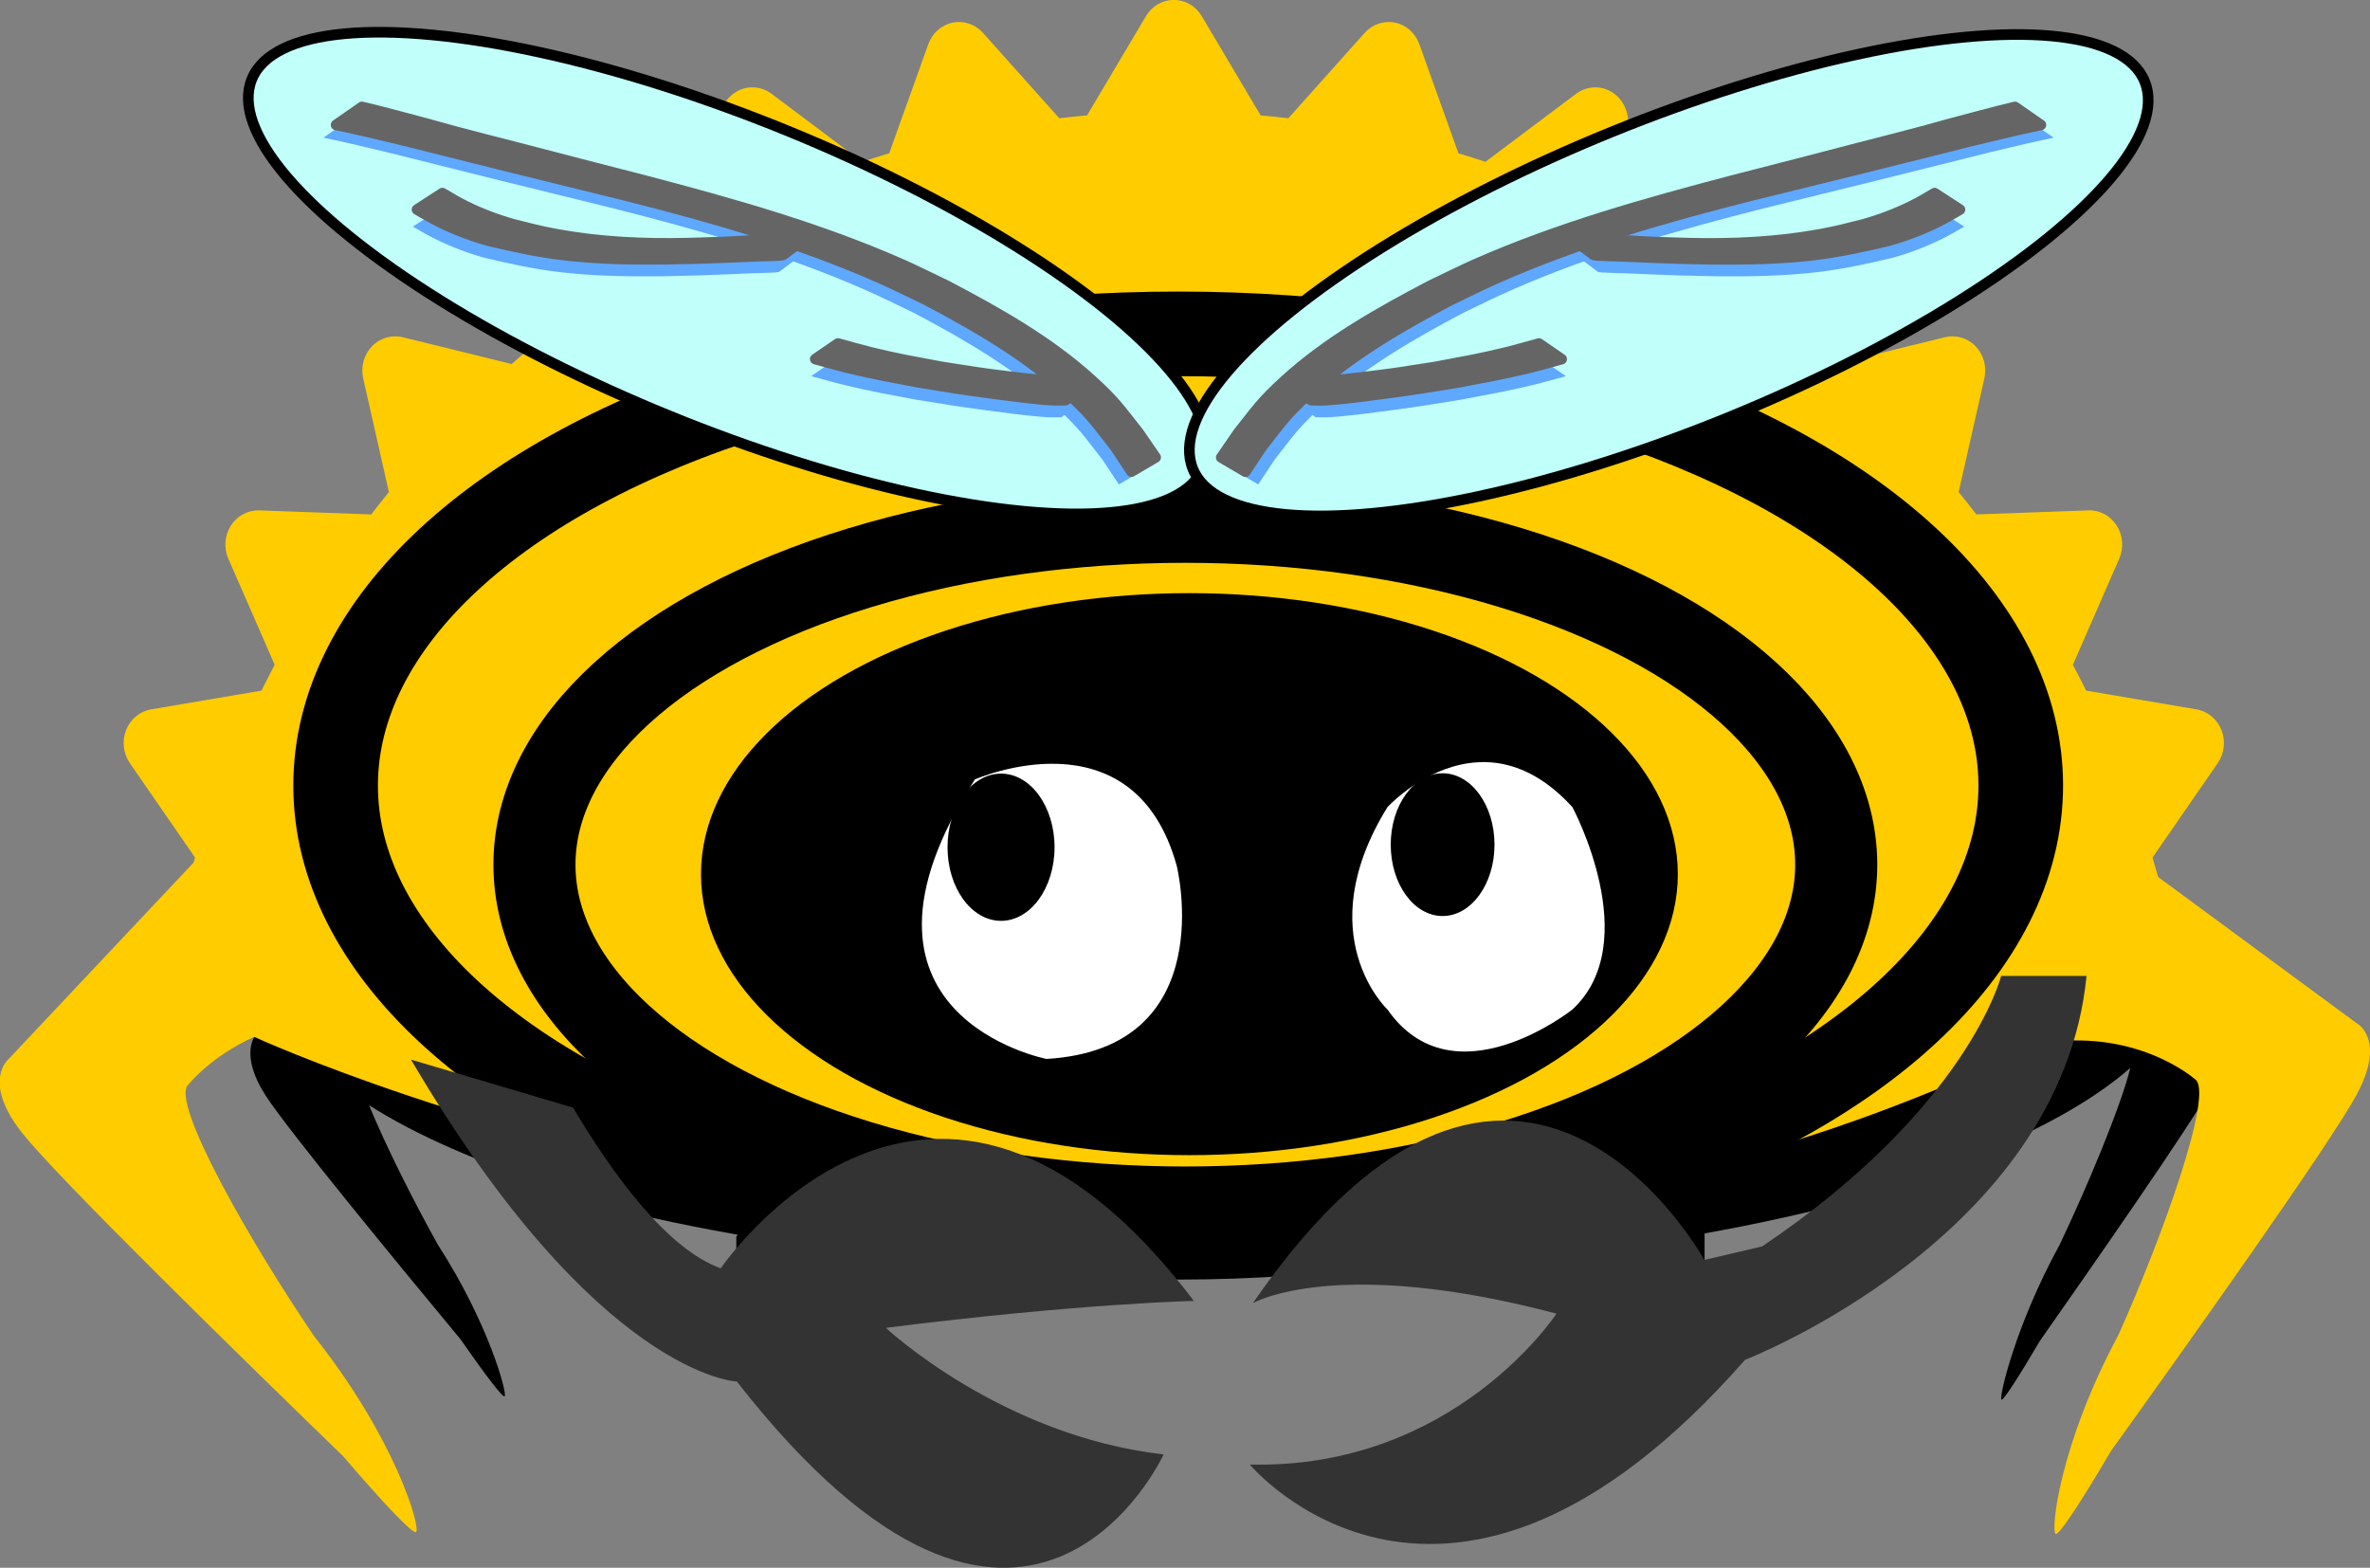 <?xml version="1.0" encoding="UTF-8" standalone="no"?>
<svg
   width="128.205"
   height="84.806"
   viewBox="0 0 128.205 84.806"
   version="1.1"
   xml:space="preserve"
   style="clip-rule:evenodd;fill-rule:evenodd;stroke-linejoin:round;stroke-miterlimit:1.414"
   id="svg47080"
   sodipodi:docname="aya.svg"
   inkscape:version="1.1.2 (0a00cf5339, 2022-02-04)"
   inkscape:export-filename="/home/dave/dev/aya-rs/aya/assets/doc/logo.png"
   inkscape:export-xdpi="96"
   inkscape:export-ydpi="96"
   xmlns:inkscape="http://www.inkscape.org/namespaces/inkscape"
   xmlns:sodipodi="http://sodipodi.sourceforge.net/DTD/sodipodi-0.dtd"
   xmlns="http://www.w3.org/2000/svg"
   xmlns:svg="http://www.w3.org/2000/svg"
   xmlns:serif="http://www.serif.com/"><rect x="0" y="0" width="128.205" height="84.806" fill="#808080" stroke="none"/><defs
   id="defs47084" /><sodipodi:namedview
   id="namedview47082"
   pagecolor="#ffffff"
   bordercolor="#666666"
   borderopacity="1.0"
   inkscape:pageshadow="2"
   inkscape:pageopacity="0.0"
   inkscape:pagecheckerboard="0"
   showgrid="true"
   inkscape:zoom="2.8554688"
   inkscape:cx="176.67852"
   inkscape:cy="185.95896"
   inkscape:window-width="3052"
   inkscape:window-height="1678"
   inkscape:window-x="0"
   inkscape:window-y="0"
   inkscape:window-maximized="1"
   inkscape:current-layer="text2643"
   units="px"
   width="1000px"
   showguides="true"
   inkscape:guide-bbox="true"
   inkscape:snap-global="true"
   inkscape:showpageshadow="2"
   inkscape:deskcolor="#d1d1d1"><inkscape:grid
     type="xygrid"
     id="grid941" /><sodipodi:guide
     position="49.293,44.471"
     orientation="0,-1"
     id="guide943"
     inkscape:locked="false" /><sodipodi:guide
     position="249.204,251.367"
     orientation="1,0"
     id="guide947"
     inkscape:locked="false" /></sodipodi:namedview>
    <g
   inkscape:groupmode="layer"
   id="layer7"
   inkscape:label="crabee"
   transform="translate(-10.707,-5.665)"><g
     inkscape:groupmode="layer"
     id="layer3"
     inkscape:label="Legs"
     style="display:inline"><g
       id="Layer-1"
       serif:id="Layer 1"
       style="clip-rule:evenodd;display:inline;fill-rule:evenodd;stroke-linejoin:round;stroke-miterlimit:1.414"
       transform="matrix(0.115,0,0,0.115,7.874,1.314)">
        <g
   transform="translate(597.344,637.02)"
   id="g47033"
   style="fill:#000000">
            <path
   d="m 0,-279.559 c -121.238,0 -231.39,14.576 -312.939,38.329 V -38.329 C -231.39,-14.575 -121.238,0 0,0 138.76,0 262.987,-19.092 346.431,-49.186 V -230.37 C 262.987,-260.465 138.76,-279.559 0,-279.559"
   style="fill:#000000;fill-rule:nonzero"
   id="path47031" />
        </g>
        <g
   transform="translate(1068.75,575.642)"
   id="g47037"
   style="fill:#000000">
            <path
   d="m 0,-53.32 -14.211,-29.441 c 0.073,-1.118 0.131,-2.237 0.131,-3.36 0,-33.375 -34.706,-64.135 -93.097,-88.762 V 2.643 c 27.245,-11.492 49.348,-24.317 65.156,-38.125 -4.652,18.707 -20.564,56.553 -33.25,83.168 -20.85,38.066 -28.4,71.203 -27.432,72.844 0.617,1.033 7.73,-9.94 18.219,-27.721 C -60.074,58.028 -13.82,-8.373 -4.575,-25.287 5.897,-44.461 0,-53.32 0,-53.32"
   style="fill:#000000;fill-rule:nonzero"
   id="path47035" />
        </g>
        <g
   transform="translate(149.064,591.421)"
   id="g47041"
   style="fill:#000000">
            <path
   d="m 0,-99.954 c 0,6.428 1.293,12.76 3.788,18.969 l -8.511,15.15 c 0,0 -6.818,8.846 5.188,27.508 10.59,16.455 63.635,80.867 91.632,114.598 12.026,17.293 20.179,27.945 20.893,26.916 1.124,-1.633 -7.476,-34.1 -31.359,-71.141 -11.144,-19.895 -24.454,-46.252 -32.442,-65.721 22.303,14.116 51.483,26.92 86.152,37.94 V -204.17 C 51.797,-177.622 0,-140.737 0,-99.954"
   style="fill:#000000;fill-rule:nonzero"
   id="path47039" />
        </g>
        
        <g
   transform="translate(450.328,483.629)"
   id="g47049">
            <path
   d="m 0,167.33 c -1.664,-1.42 -2.536,-2.262 -2.536,-2.262 L 140.006,153.391 C 23.733,0 -69.418,122.193 -79.333,135.855 v 31.475 z"
   style="fill-rule:nonzero"
   id="path47047" />
        </g>
        <g
   transform="translate(747.12,477.333)"
   id="g47053">
            <path
   d="m 0,171.974 c 1.663,-1.42 2.536,-2.264 2.536,-2.264 L -134.448,159.687 C -18.12,0 69.421,126.835 79.335,140.497 v 31.477 z"
   style="fill-rule:nonzero"
   id="path47051" />
        </g>
        
        
        
        
        
        
    </g></g><g
     inkscape:groupmode="layer"
     id="layer2"
     inkscape:label="Shell"
     style="display:inline"><g
       transform="matrix(0.115,0,0,0.115,138.197,33.382)"
       id="g47045"
       style="clip-rule:evenodd;display:inline;fill:#ffcc00;fill-rule:evenodd;stroke-linejoin:round;stroke-miterlimit:1.414">
            <path
   d="m 0,240.343 -93.415,-68.811 c -0.88,-3.064 -1.756,-6.127 -2.662,-9.162 l 30.683,-44.451 c 3.13,-4.522 3.765,-10.398 1.731,-15.555 -2.037,-5.13 -6.491,-8.81 -11.763,-9.71 l -51.884,-8.805 c -2.008,-4.102 -4.116,-8.142 -6.23,-12.15 l 21.797,-49.903 c 2.243,-5.087 1.769,-10.995 -1.203,-15.608 -2.961,-4.636 -7.99,-7.344 -13.349,-7.133 l -52.656,1.913 c -2.727,-3.55 -5.496,-7.068 -8.321,-10.521 l 12.1,-53.49 c 1.225,-5.433 -0.322,-11.118 -4.103,-15.064 -3.762,-3.932 -9.229,-5.559 -14.426,-4.283 l -51.289,12.608 c -3.321,-2.935 -6.698,-5.833 -10.114,-8.673 l 1.848,-54.914 c 0.198,-5.559 -2.393,-10.842 -6.844,-13.925 -4.446,-3.104 -10.093,-3.573 -14.956,-1.266 l -47.847,22.747 c -3.854,-2.21 -7.728,-4.4 -11.644,-6.517 l -8.455,-54.115 c -0.857,-5.483 -4.385,-10.139 -9.326,-12.266 -4.923,-2.137 -10.568,-1.447 -14.891,1.808 l -42.659,32.007 c -4.2,-1.395 -8.419,-2.732 -12.692,-4.011 l -18.386,-51.316 c -1.87,-5.229 -6.181,-9.071 -11.438,-10.151 -5.239,-1.072 -10.63,0.742 -14.263,4.802 l -35.906,40.171 c -4.343,-0.5 -8.686,-0.956 -13.043,-1.331 l -27.724,-46.713 c -2.81,-4.732 -7.77,-7.612 -13.116,-7.612 -5.334,0 -10.304,2.88 -13.09,7.612 l -27.733,46.713 c -4.358,0.375 -8.722,0.831 -13.056,1.331 l -35.91,-40.171 c -3.636,-4.06 -9.047,-5.874 -14.268,-4.802 -5.255,1.092 -9.573,4.922 -11.433,10.151 l -18.402,51.316 c -4.26,1.279 -8.481,2.627 -12.691,4.011 l -42.644,-32.007 c -4.336,-3.266 -9.98,-3.955 -14.916,-1.808 -4.919,2.127 -8.461,6.783 -9.313,12.266 l -8.461,54.115 c -3.914,2.117 -7.789,4.294 -11.653,6.517 l -47.842,-22.747 c -4.858,-2.316 -10.529,-1.838 -14.954,1.266 -4.445,3.083 -7.042,8.366 -6.84,13.925 l 1.835,54.914 c -3.405,2.84 -6.774,5.738 -10.112,8.673 l -51.279,-12.608 c -5.21,-1.265 -10.67,0.351 -14.441,4.283 -3.795,3.946 -5.331,9.631 -4.113,15.064 l 12.079,53.49 c -2.802,3.467 -5.575,6.971 -8.293,10.521 l -52.655,-1.913 c -5.314,-0.157 -10.386,2.497 -13.356,7.133 -2.973,4.613 -3.423,10.521 -1.213,15.608 l 21.816,49.903 c -2.119,4.008 -4.224,8.048 -6.249,12.15 l -51.887,8.805 c -5.27,0.888 -9.71,4.566 -11.76,9.71 -2.04,5.157 -1.37,11.033 1.73,15.555 l 30.7,44.451 c -0.24,0.784 -0.46,1.577 -0.7,2.364 l -86.77,92.17 c 0,0 -13.29,10.423 6.07,34.916 17.07,21.605 104.724,107.252 151.018,152.123 19.554,22.779 32.948,36.886 34.349,35.666 2.208,-1.94 -9.387,-43.385 -47.902,-92.012 -29.685,-43.629 -68.215,-110.733 -59.175,-118.467 0,0 10.27,-13.045 30.893,-22.435 0.753,0.603 -0.781,-0.598 0,0 0,0 435.152,200.732 838.797,3.396 46.108,-8.273 74.023,16.43 74.023,16.43 9.628,5.58 -15.301,74.578 -35.798,120.254 -27.881,51.863 -31.97,92.332 -29.604,93.736 1.491,0.889 11.634,-14.545 26.104,-39.109 C -79.843,391.654 -12.354,296.816 0,273.782 14.006,247.663 0,240.343 0,240.343"
   style="fill:#ffcc00;fill-rule:nonzero"
   id="path47043" />
        </g></g><g
     inkscape:groupmode="layer"
     id="layer5"
     inkscape:label="Markings"><ellipse
       style="fill:#000000;stroke:#000000;stroke-width:0.204"
       id="path319"
       cx="75.048"
       cy="52.952"
       rx="26.319"
       ry="15.099" /><ellipse
       style="fill:#000000;fill-opacity:0;stroke:#000000;stroke-width:4.44;stroke-miterlimit:1.414;stroke-dasharray:none;stroke-opacity:1"
       id="path423"
       cx="74.828"
       cy="52.438"
       rx="35.21"
       ry="18.548" /><ellipse
       style="clip-rule:evenodd;fill:#000000;fill-opacity:0;fill-rule:evenodd;stroke:#000000;stroke-width:4.577;stroke-linejoin:round;stroke-miterlimit:1.414;stroke-dasharray:none;stroke-opacity:1"
       id="path423-3"
       cx="74.441"
       cy="48.16"
       rx="45.579"
       ry="24.435" /></g><g
     inkscape:groupmode="layer"
     id="layer6"
     inkscape:label="Wings"
     style="display:inline"><ellipse
       style="clip-rule:evenodd;fill:#c1fffa;fill-opacity:1;fill-rule:evenodd;stroke:#000000;stroke-width:0.575;stroke-linejoin:round;stroke-miterlimit:1.414;stroke-dasharray:none"
       id="path977"
       cx="54.086"
       cy="0.032"
       rx="27.801"
       ry="8.345"
       transform="rotate(22.167)" /><ellipse
       style="clip-rule:evenodd;fill:#c1fffa;fill-opacity:1;fill-rule:evenodd;stroke:#000000;stroke-width:0.575;stroke-linejoin:round;stroke-miterlimit:1.414;stroke-dasharray:none"
       id="ellipse2369"
       cx="-85.793"
       cy="57.124"
       rx="27.801"
       ry="8.345"
       transform="matrix(-0.926,0.377,0.377,0.926,0,0)" /><g
       id="g3771"
       transform="matrix(0.115,0,0,0.115,7.874,1.314)"><path
         style="clip-rule:evenodd;fill:#5fa8ff;fill-opacity:1;fill-rule:evenodd;stroke:none;stroke-width:5;stroke-linejoin:round;stroke-miterlimit:1.414;stroke-dasharray:none"
         id="path2509-3"
         d="m 176.761,102.594 c 10.486,2.15 20.88,4.716 31.292,7.192 34.77,8.748 69.561,17.41 104.397,25.89 40.788,10.267 81.437,21.862 119.994,38.886 7.331,3.237 14.488,6.853 21.733,10.28 23.917,12.594 47.696,26.356 67.642,44.836 10.83,10.034 12.491,13.044 21.442,24.433 2.561,3.864 5.121,7.728 7.682,11.591 0,0 11.384,-6.68 11.384,-6.68 v 0 c -2.648,-3.85 -5.296,-7.7 -7.945,-11.55 -9.054,-11.365 -10.869,-14.541 -21.808,-24.521 -20.236,-18.464 -44.376,-32.012 -68.475,-44.669 -7.26,-3.442 -14.425,-7.093 -21.78,-10.326 -38.608,-16.97 -79.32,-28.385 -120.014,-39.08 -20.227,-5.113 -40.394,-10.424 -60.587,-15.667 -13.429,-3.486 -17.261,-4.339 -30.296,-7.853 -4.037,-1.088 -8.058,-2.236 -12.088,-3.354 -10.135,-2.628 -20.211,-5.479 -30.406,-7.862 0,0 -12.168,8.454 -12.168,8.454 z" /><path
         style="clip-rule:evenodd;fill:#5fa8ff;fill-opacity:1;fill-rule:evenodd;stroke:none;stroke-width:5;stroke-linejoin:round;stroke-miterlimit:1.414;stroke-dasharray:none"
         id="path2511-6"
         d="m 402.924,156.845 c -0.623,0.103 -1.241,0.235 -1.868,0.31 -4.123,0.49 -6.927,0.582 -11.315,0.879 -10.018,0.679 -16.427,1.203 -26.786,1.651 -5.634,0.244 -11.274,0.359 -16.911,0.539 -20.572,0.481 -41.169,-0.465 -61.435,-4.17 -8.26,-1.51 -12.47,-2.69 -20.408,-4.681 -7.734,-2.156 -15.267,-5.017 -22.471,-8.563 -4.397,-2.165 -6.817,-3.69 -10.952,-6.131 0,0 -11.946,7.753 -11.946,7.753 v 0 c 3.89,2.227 7.131,4.16 11.194,6.143 7.333,3.578 14.997,6.451 22.865,8.61 11.34,2.688 22.691,5.164 34.28,6.564 16.092,1.944 32.325,2.199 48.513,2.046 5.578,-0.126 11.156,-0.21 16.733,-0.377 8.742,-0.262 17.239,-0.699 25.956,-1.037 3.623,-0.141 7.252,-0.137 10.87,-0.373 0.609,-0.04 1.211,-0.159 1.816,-0.238 0,0 11.864,-8.922 11.864,-8.922 z" /><path
         style="clip-rule:evenodd;fill:#5fa8ff;fill-opacity:1;fill-rule:evenodd;stroke:none;stroke-width:5;stroke-linejoin:round;stroke-miterlimit:1.414;stroke-dasharray:none"
         id="path2513-7"
         d="m 535.856,225.318 c -4.257,0.277 -5.954,0.457 -10.956,0.253 -7.843,-0.32 -18.078,-1.436 -25.664,-2.34 -15.777,-1.88 -17.7,-2.325 -33.641,-4.795 -12.931,-2.444 -20.642,-3.717 -33.365,-6.839 -5.155,-1.265 -10.248,-2.772 -15.372,-4.159 0,0 -10.664,7.327 -10.664,7.327 v 0 c 5.162,1.384 10.294,2.888 15.487,4.151 12.195,2.965 21.117,4.499 33.478,6.854 16.623,2.679 16.98,2.845 33.342,5.069 6.51,0.885 18.06,2.389 25.012,2.968 5.336,0.444 6.096,0.363 10.421,0.295 0,0 11.921,-8.783 11.921,-8.783 z" /></g><path
       style="fill:#656565;fill-opacity:1;stroke:#656565;stroke-width:0.575;stroke-miterlimit:1.414;stroke-dasharray:none;stroke-opacity:1"
       id="path2509"
       d="m 28.888,12.421 c 1.206,0.247 2.401,0.542 3.598,0.827 3.998,1.006 7.998,2.002 12.004,2.977 4.69,1.181 9.364,2.514 13.797,4.471 0.843,0.372 1.666,0.788 2.499,1.182 2.75,1.448 5.484,3.03 7.778,5.155 1.245,1.154 1.436,1.5 2.465,2.809 0.294,0.444 0.589,0.889 0.883,1.333 0,0 1.309,-0.768 1.309,-0.768 v 0 c -0.305,-0.443 -0.609,-0.885 -0.913,-1.328 -1.041,-1.307 -1.25,-1.672 -2.508,-2.82 -2.327,-2.123 -5.103,-3.681 -7.873,-5.136 -0.835,-0.396 -1.659,-0.816 -2.504,-1.187 C 54.984,17.985 50.303,16.673 45.624,15.443 43.298,14.855 40.979,14.244 38.657,13.641 37.113,13.241 36.672,13.142 35.174,12.738 34.709,12.613 34.247,12.481 33.784,12.353 c -1.165,-0.302 -2.324,-0.63 -3.496,-0.904 0,0 -1.399,0.972 -1.399,0.972 z" /><path
       style="fill:#656565;fill-opacity:1;stroke:#656565;stroke-width:0.575;stroke-miterlimit:1.414;stroke-dasharray:none;stroke-opacity:1"
       id="path2511"
       d="m 54.433,18.429 c -0.072,0.013 -0.143,0.027 -0.215,0.036 -0.474,0.056 -0.796,0.067 -1.301,0.101 -1.152,0.078 -1.889,0.138 -3.08,0.19 -0.648,0.028 -1.296,0.041 -1.944,0.062 -2.365,0.055 -4.734,-0.053 -7.064,-0.479 -0.95,-0.174 -1.434,-0.309 -2.347,-0.538 -0.889,-0.248 -1.755,-0.577 -2.584,-0.985 -0.506,-0.249 -0.784,-0.424 -1.259,-0.705 0,0 -1.374,0.891 -1.374,0.891 v 0 c 0.447,0.256 0.82,0.478 1.287,0.706 0.843,0.411 1.724,0.742 2.629,0.99 1.304,0.309 2.609,0.594 3.942,0.755 1.85,0.223 3.717,0.253 5.578,0.235 0.641,-0.015 1.283,-0.025 1.924,-0.043 1.005,-0.03 1.982,-0.08 2.985,-0.119 0.417,-0.015 0.834,-0.015 1.25,-0.043 0.07,-0.005 0.139,-0.018 0.209,-0.027 0,0 1.364,-1.026 1.364,-1.026 z" /><path
       style="fill:#656565;fill-opacity:1;stroke:#656565;stroke-width:0.575;stroke-miterlimit:1.414;stroke-dasharray:none;stroke-opacity:1"
       id="path2513"
       d="m 69.718,26.302 c -0.49,0.032 -0.685,0.052 -1.26,0.029 -0.902,-0.037 -2.079,-0.165 -2.951,-0.269 -1.814,-0.216 -2.035,-0.267 -3.868,-0.551 -1.487,-0.281 -2.374,-0.427 -3.836,-0.786 -0.593,-0.146 -1.178,-0.319 -1.768,-0.478 0,0 -1.226,0.843 -1.226,0.843 v 0 c 0.594,0.159 1.184,0.332 1.781,0.477 1.402,0.341 2.428,0.517 3.849,0.788 1.911,0.308 1.952,0.327 3.834,0.583 0.749,0.102 2.077,0.275 2.876,0.341 0.614,0.051 0.701,0.042 1.198,0.034 0,0 1.371,-1.01 1.371,-1.01 z" /><g
       id="g3789"
       transform="matrix(-0.115,0,0,0.115,142.127,1.314)"><path
         style="clip-rule:evenodd;fill:#5fa8ff;fill-opacity:1;fill-rule:evenodd;stroke:none;stroke-width:5;stroke-linejoin:round;stroke-miterlimit:1.414;stroke-dasharray:none"
         id="path3783"
         d="m 176.761,102.594 c 10.486,2.15 20.88,4.716 31.292,7.192 34.77,8.748 69.561,17.41 104.397,25.89 40.788,10.267 81.437,21.862 119.994,38.886 7.331,3.237 14.488,6.853 21.733,10.28 23.917,12.594 47.696,26.356 67.642,44.836 10.83,10.034 12.491,13.044 21.442,24.433 2.561,3.864 5.121,7.728 7.682,11.591 0,0 11.384,-6.68 11.384,-6.68 v 0 c -2.648,-3.85 -5.296,-7.7 -7.945,-11.55 -9.054,-11.365 -10.869,-14.541 -21.808,-24.521 -20.236,-18.464 -44.376,-32.012 -68.475,-44.669 -7.26,-3.442 -14.425,-7.093 -21.78,-10.326 -38.608,-16.97 -79.32,-28.385 -120.014,-39.08 -20.227,-5.113 -40.394,-10.424 -60.587,-15.667 -13.429,-3.486 -17.261,-4.339 -30.296,-7.853 -4.037,-1.088 -8.058,-2.236 -12.088,-3.354 -10.135,-2.628 -20.211,-5.479 -30.406,-7.862 0,0 -12.168,8.454 -12.168,8.454 z" /><path
         style="clip-rule:evenodd;fill:#5fa8ff;fill-opacity:1;fill-rule:evenodd;stroke:none;stroke-width:5;stroke-linejoin:round;stroke-miterlimit:1.414;stroke-dasharray:none"
         id="path3785"
         d="m 402.924,156.845 c -0.623,0.103 -1.241,0.235 -1.868,0.31 -4.123,0.49 -6.927,0.582 -11.315,0.879 -10.018,0.679 -16.427,1.203 -26.786,1.651 -5.634,0.244 -11.274,0.359 -16.911,0.539 -20.572,0.481 -41.169,-0.465 -61.435,-4.17 -8.26,-1.51 -12.47,-2.69 -20.408,-4.681 -7.734,-2.156 -15.267,-5.017 -22.471,-8.563 -4.397,-2.165 -6.817,-3.69 -10.952,-6.131 0,0 -11.946,7.753 -11.946,7.753 v 0 c 3.89,2.227 7.131,4.16 11.194,6.143 7.333,3.578 14.997,6.451 22.865,8.61 11.34,2.688 22.691,5.164 34.28,6.564 16.092,1.944 32.325,2.199 48.513,2.046 5.578,-0.126 11.156,-0.21 16.733,-0.377 8.742,-0.262 17.239,-0.699 25.956,-1.037 3.623,-0.141 7.252,-0.137 10.87,-0.373 0.609,-0.04 1.211,-0.159 1.816,-0.238 0,0 11.864,-8.922 11.864,-8.922 z" /><path
         style="clip-rule:evenodd;fill:#5fa8ff;fill-opacity:1;fill-rule:evenodd;stroke:none;stroke-width:5;stroke-linejoin:round;stroke-miterlimit:1.414;stroke-dasharray:none"
         id="path3787"
         d="m 535.856,225.318 c -4.257,0.277 -5.954,0.457 -10.956,0.253 -7.843,-0.32 -18.078,-1.436 -25.664,-2.34 -15.777,-1.88 -17.7,-2.325 -33.641,-4.795 -12.931,-2.444 -20.642,-3.717 -33.365,-6.839 -5.155,-1.265 -10.248,-2.772 -15.372,-4.159 0,0 -10.664,7.327 -10.664,7.327 v 0 c 5.162,1.384 10.294,2.888 15.487,4.151 12.195,2.965 21.117,4.499 33.478,6.854 16.623,2.679 16.98,2.845 33.342,5.069 6.51,0.885 18.06,2.389 25.012,2.968 5.336,0.444 6.096,0.363 10.421,0.295 0,0 11.921,-8.783 11.921,-8.783 z" /></g><g
       id="g3797"
       transform="matrix(-0.115,0,0,0.115,142.127,1.314)"
       style="fill:#656565;fill-opacity:1;stroke:#656565;stroke-opacity:1"><path
         style="fill:#656565;fill-opacity:1;stroke:#656565;stroke-width:5;stroke-miterlimit:1.414;stroke-dasharray:none;stroke-opacity:1"
         id="path3791"
         d="m 182.761,96.594 c 10.486,2.15 20.88,4.716 31.292,7.192 34.77,8.748 69.561,17.41 104.397,25.89 40.788,10.267 81.437,21.862 119.994,38.886 7.331,3.237 14.488,6.853 21.733,10.28 23.917,12.594 47.696,26.356 67.642,44.836 10.83,10.034 12.491,13.044 21.442,24.433 2.561,3.864 5.121,7.728 7.682,11.591 0,0 11.384,-6.68 11.384,-6.68 v 0 c -2.648,-3.85 -5.296,-7.7 -7.945,-11.55 -9.054,-11.365 -10.869,-14.541 -21.808,-24.521 -20.236,-18.464 -44.376,-32.012 -68.475,-44.669 -7.26,-3.442 -14.425,-7.093 -21.78,-10.326 -38.608,-16.97 -79.32,-28.385 -120.014,-39.08 -20.227,-5.113 -40.394,-10.424 -60.587,-15.667 -13.429,-3.486 -17.261,-4.339 -30.296,-7.853 -4.037,-1.088 -8.058,-2.236 -12.088,-3.354 -10.135,-2.628 -20.211,-5.479 -30.406,-7.862 0,0 -12.168,8.454 -12.168,8.454 z" /><path
         style="fill:#656565;fill-opacity:1;stroke:#656565;stroke-width:5;stroke-miterlimit:1.414;stroke-dasharray:none;stroke-opacity:1"
         id="path3793"
         d="m 404.924,148.845 c -0.623,0.103 -1.241,0.235 -1.868,0.31 -4.123,0.49 -6.927,0.582 -11.315,0.879 -10.018,0.679 -16.427,1.203 -26.786,1.651 -5.634,0.244 -11.274,0.359 -16.911,0.539 -20.572,0.481 -41.169,-0.465 -61.435,-4.17 -8.26,-1.51 -12.47,-2.69 -20.408,-4.681 -7.734,-2.156 -15.267,-5.017 -22.471,-8.563 -4.397,-2.165 -6.817,-3.69 -10.952,-6.131 0,0 -11.946,7.753 -11.946,7.753 v 0 c 3.89,2.227 7.131,4.16 11.194,6.143 7.333,3.578 14.997,6.451 22.865,8.61 11.34,2.688 22.691,5.164 34.28,6.564 16.092,1.944 32.325,2.199 48.513,2.046 5.578,-0.126 11.156,-0.21 16.733,-0.377 8.742,-0.262 17.239,-0.699 25.956,-1.037 3.623,-0.141 7.252,-0.137 10.87,-0.373 0.609,-0.04 1.211,-0.159 1.816,-0.238 0,0 11.864,-8.922 11.864,-8.922 z" /><path
         style="fill:#656565;fill-opacity:1;stroke:#656565;stroke-width:5;stroke-miterlimit:1.414;stroke-dasharray:none;stroke-opacity:1"
         id="path3795"
         d="m 537.856,217.318 c -4.257,0.277 -5.954,0.457 -10.956,0.253 -7.843,-0.32 -18.078,-1.436 -25.664,-2.34 -15.777,-1.88 -17.7,-2.325 -33.641,-4.795 -12.931,-2.444 -20.642,-3.717 -33.365,-6.839 -5.155,-1.265 -10.248,-2.772 -15.372,-4.159 0,0 -10.664,7.327 -10.664,7.327 v 0 c 5.162,1.384 10.294,2.888 15.487,4.151 12.195,2.965 21.117,4.499 33.478,6.854 16.623,2.679 16.98,2.845 33.342,5.069 6.51,0.885 18.06,2.389 25.012,2.968 5.336,0.444 6.096,0.363 10.421,0.295 0,0 11.921,-8.783 11.921,-8.783 z" /></g></g><g
     inkscape:groupmode="layer"
     id="layer4"
     inkscape:label="Claws"><g
       transform="matrix(0.115,0,0,0.115,118.959,94.569)"
       id="g47057"
       style="clip-rule:evenodd;display:inline;fill:#333333;fill-rule:evenodd;stroke-linejoin:round;stroke-miterlimit:1.414">
            <path
   d="m 0,-314.014 c 0,0 -15.576,62.041 -112.453,127.238 l -27.166,6.367 c 0,0 -87.881,-160.259 -212.383,20.334 0,0 38.802,-22.591 142.822,4.92 0,0 -47.85,73.239 -144.242,70.989 0,0 92.373,110.82 232.94,-49.252 0,0 148.595,-57.463 160.646,-180.596 z"
   style="fill:#333333;fill-rule:nonzero"
   id="path47055" />
        </g><g
       transform="matrix(0.115,0,0,0.115,58.627,80.381)"
       id="g47077"
       style="clip-rule:evenodd;display:inline;fill:#333333;fill-rule:evenodd;stroke-linejoin:round;stroke-miterlimit:1.414">
            <path
   d="M 0,-25.102 C 91.833,-36.676 144.904,-37.754 144.904,-37.754 22.037,-199.838 -77.661,-53.098 -77.661,-53.098 c -24.982,-8.932 -50.453,-43.613 -69.477,-75.59 l -76.237,-22.58 C -135.502,-2.127 -70.08,0.146 -70.08,0.146 66.134,174.736 130.663,34.441 130.663,34.441 54.195,25.759 0,-25.102 0,-25.102"
   style="fill:#333333;fill-rule:nonzero"
   id="path47075" />
        </g></g><g
     inkscape:groupmode="layer"
     id="layer1"
     inkscape:label="Eyes"
     style="display:inline"><g
       transform="matrix(0.115,0,0,0.115,85.763,59.911)"
       id="g47061"
       style="clip-rule:evenodd;display:inline;fill:#ffffff;fill-rule:evenodd;stroke-linejoin:round;stroke-miterlimit:1.414">
            <path
   d="m 0,-92.063 c 0,0 43.486,-47.615 86.974,0 0,0 34.17,63.492 0,95.234 0,0 -55.912,44.444 -86.974,0 0,0 -37.275,-34.921 0,-95.234"
   style="fill:#ffffff;fill-rule:nonzero"
   id="path47059" />
        </g><g
       transform="matrix(0.115,0,0,0.115,91.552,51.356)"
       id="g47065"
       style="clip-rule:evenodd;display:inline;fill:#000000;fill-rule:evenodd;stroke-linejoin:round;stroke-miterlimit:1.414">
            <path
   d="m 0,0.002 c 0,18.541 -10.93,33.572 -24.408,33.572 -13.477,0 -24.406,-15.031 -24.406,-33.572 0,-18.541 10.929,-33.574 24.406,-33.574 C -10.93,-33.572 0,-18.539 0,0.002"
   style="fill:#000000;fill-rule:nonzero"
   id="path47063" />
        </g><g
       transform="matrix(0.115,0,0,0.115,63.445,59.149)"
       id="g47069"
       style="clip-rule:evenodd;display:inline;fill:#ffffff;fill-rule:evenodd;stroke-linejoin:round;stroke-miterlimit:1.414">
            <path
   d="m 0,-98.439 c 0,0 74.596,-33.028 94.956,40.691 0,0 21.327,85.926 -61.259,90.776 0,0 -105.31,-20.283 -33.697,-131.467"
   style="fill:#ffffff;fill-rule:nonzero"
   id="path47067" />
        </g><g
       transform="matrix(0.115,0,0,0.115,67.753,51.496)"
       id="g47073"
       style="clip-rule:evenodd;display:inline;fill:#000000;fill-rule:evenodd;stroke-linejoin:round;stroke-miterlimit:1.414">
            <path
   d="m 0,0 c 0,19.119 -11.27,34.627 -25.173,34.627 -13.898,0 -25.171,-15.508 -25.171,-34.627 0,-19.124 11.273,-34.627 25.171,-34.627 C -11.27,-34.627 0,-19.124 0,0"
   style="fill:#000000;fill-rule:nonzero"
   id="path47071" />
        </g></g></g>
</svg>
